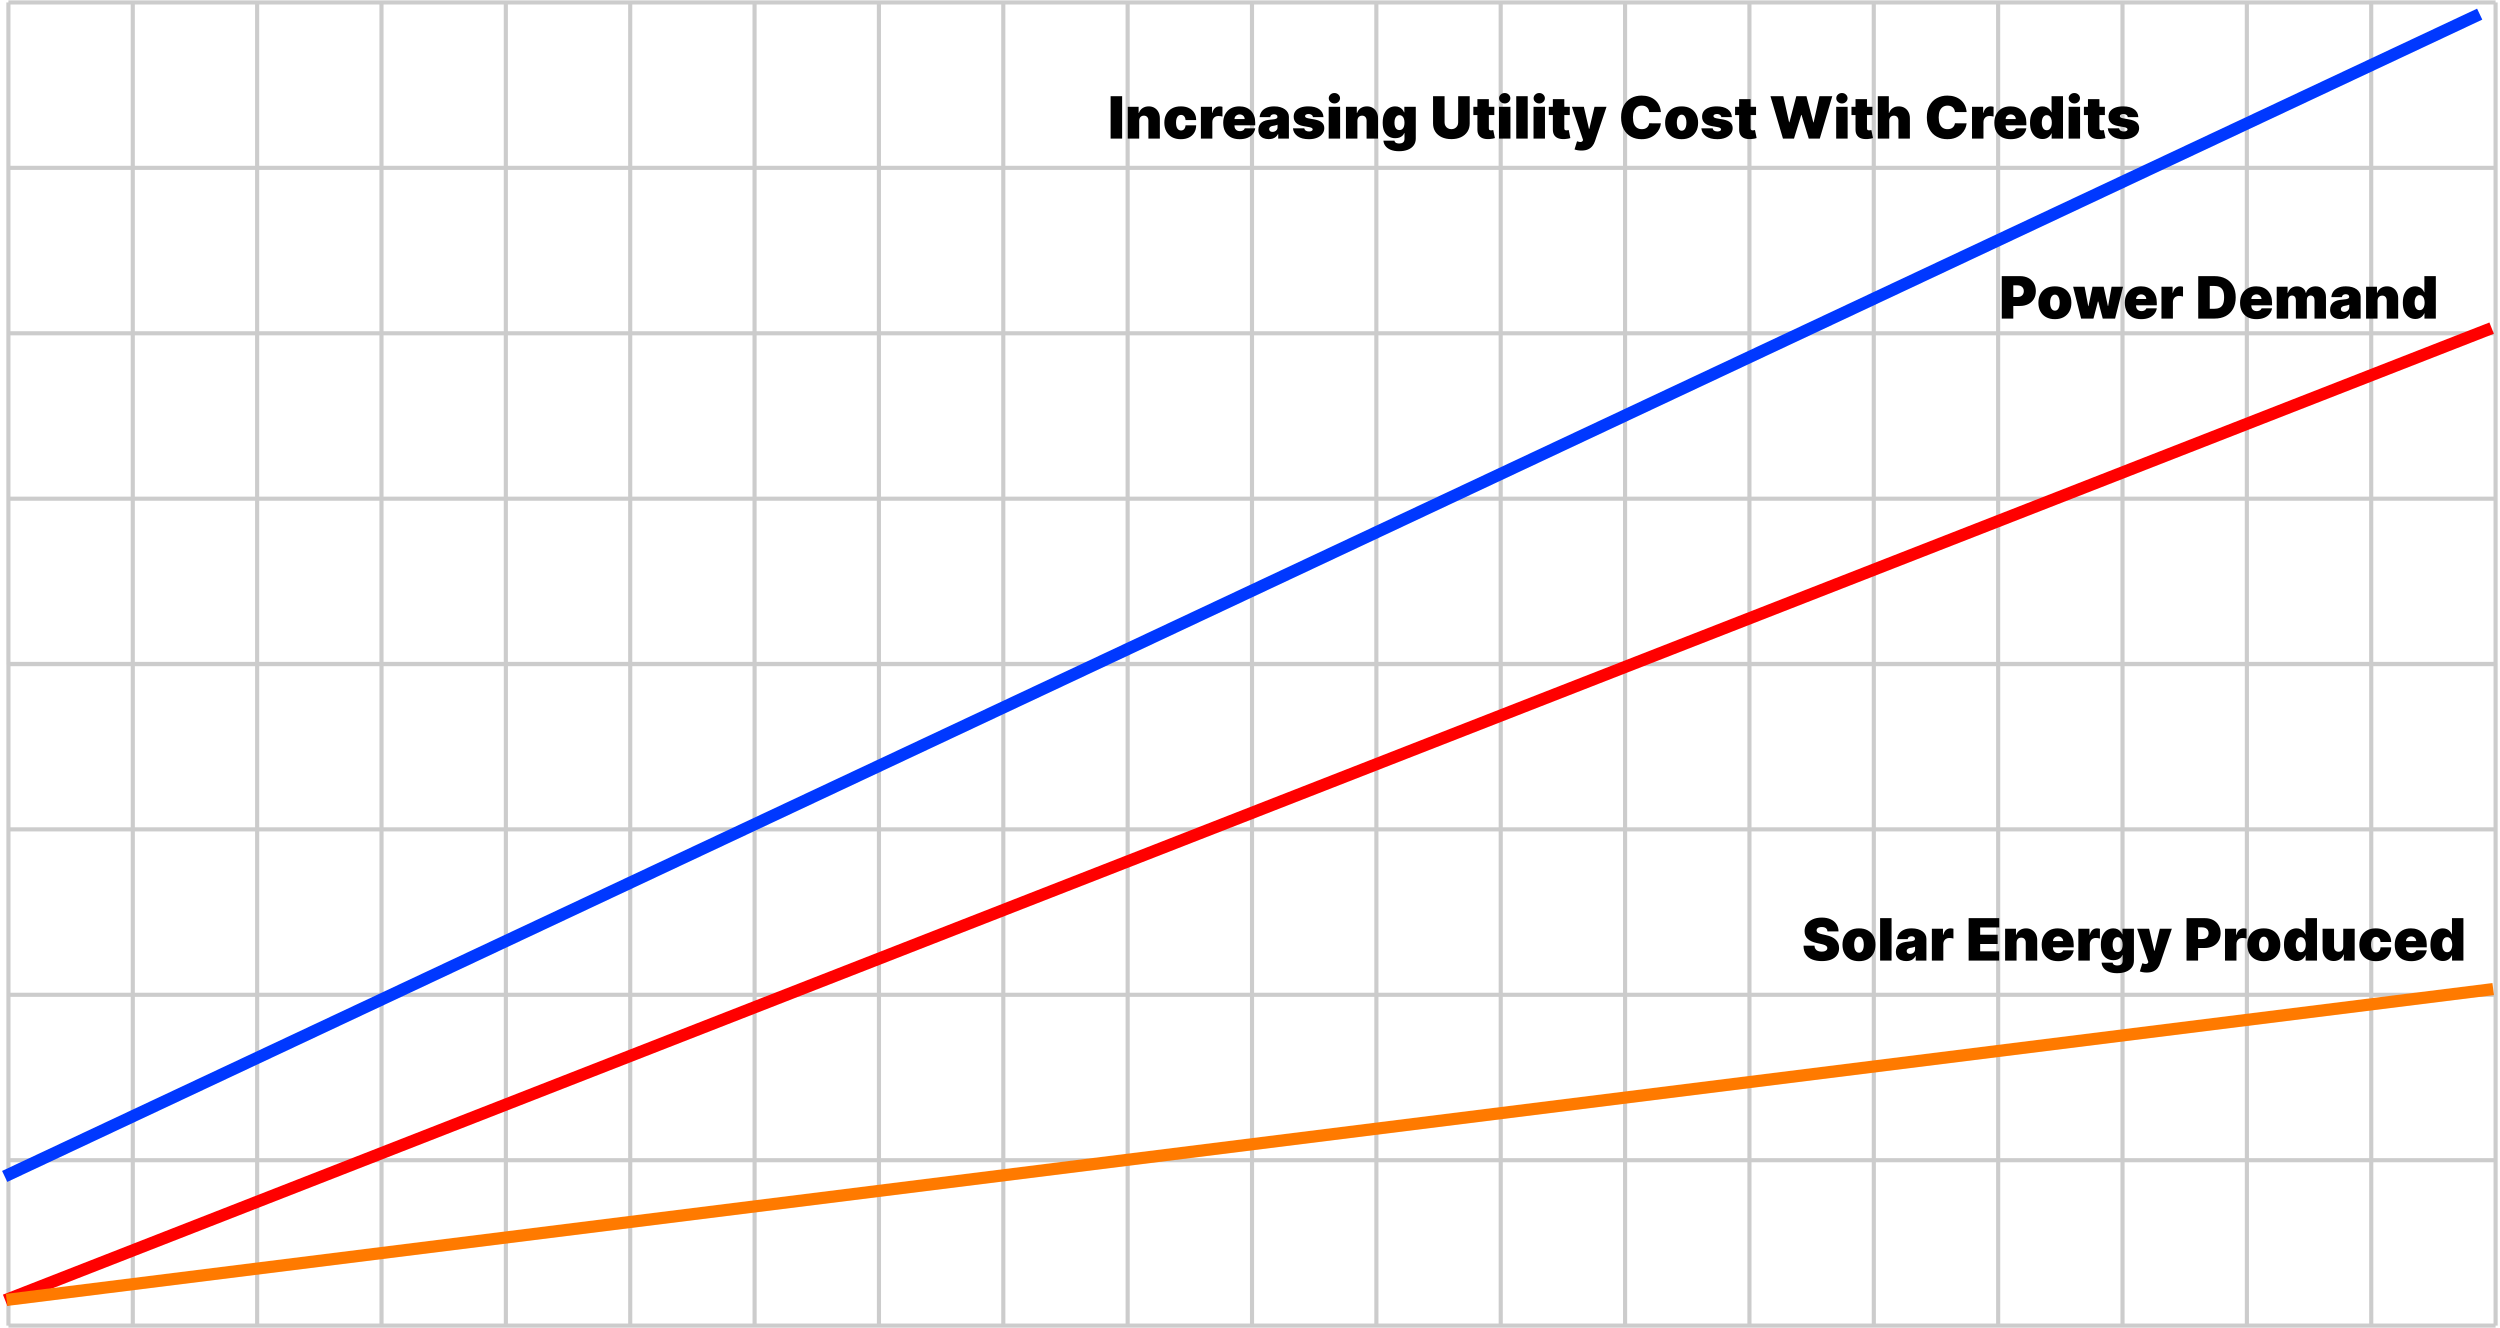 <svg width="1028" height="546" viewBox="0 0 1028 546" fill="none" xmlns="http://www.w3.org/2000/svg">
<path d="M3.472 545.1H1026.19" stroke="#CCCCCC" stroke-width="1.701"/>
<path d="M3.472 477.077H1026.19" stroke="#CCCCCC" stroke-width="1.701"/>
<path d="M3.472 409.055H1026.19" stroke="#CCCCCC" stroke-width="1.701"/>
<path d="M3.472 341.032H1026.19" stroke="#CCCCCC" stroke-width="1.701"/>
<path d="M3.472 273.01H1026.19" stroke="#CCCCCC" stroke-width="1.701"/>
<path d="M3.472 273.01V545.1" stroke="#CCCCCC" stroke-width="1.701"/>
<path d="M54.608 273.01V545.1" stroke="#CCCCCC" stroke-width="1.701"/>
<path d="M105.743 273.01V545.1" stroke="#CCCCCC" stroke-width="1.701"/>
<path d="M156.88 273.01V545.1" stroke="#CCCCCC" stroke-width="1.701"/>
<path d="M208.015 273.01V545.1" stroke="#CCCCCC" stroke-width="1.701"/>
<path d="M259.151 273.01V545.1" stroke="#CCCCCC" stroke-width="1.701"/>
<path d="M310.288 273.01V545.1" stroke="#CCCCCC" stroke-width="1.701"/>
<path d="M361.424 273.01V545.1" stroke="#CCCCCC" stroke-width="1.701"/>
<path d="M412.56 273.01V545.1" stroke="#CCCCCC" stroke-width="1.701"/>
<path d="M463.694 273.01V545.1" stroke="#CCCCCC" stroke-width="1.701"/>
<path d="M514.831 273.01V545.1" stroke="#CCCCCC" stroke-width="1.701"/>
<path d="M565.968 273.01V545.1" stroke="#CCCCCC" stroke-width="1.701"/>
<path d="M617.103 273.01V545.1" stroke="#CCCCCC" stroke-width="1.701"/>
<path d="M668.239 273.01V545.1" stroke="#CCCCCC" stroke-width="1.701"/>
<path d="M719.374 273.01V545.1" stroke="#CCCCCC" stroke-width="1.701"/>
<path d="M770.511 273.01V545.1" stroke="#CCCCCC" stroke-width="1.701"/>
<path d="M821.646 273.01V545.1" stroke="#CCCCCC" stroke-width="1.701"/>
<path d="M872.782 273.01V545.1" stroke="#CCCCCC" stroke-width="1.701"/>
<path d="M923.919 273.01V545.1" stroke="#CCCCCC" stroke-width="1.701"/>
<path d="M975.054 273.01V545.1" stroke="#CCCCCC" stroke-width="1.701"/>
<path d="M1026.19 273.01V545.1" stroke="#CCCCCC" stroke-width="1.701"/>
<path d="M3.459 273.09H1026.18" stroke="#CCCCCC" stroke-width="1.701"/>
<path d="M3.459 205.067H1026.18" stroke="#CCCCCC" stroke-width="1.701"/>
<path d="M3.459 137.045H1026.18" stroke="#CCCCCC" stroke-width="1.701"/>
<path d="M3.459 69.022H1026.18" stroke="#CCCCCC" stroke-width="1.701"/>
<path d="M3.459 1H1026.18" stroke="#CCCCCC" stroke-width="1.701"/>
<path d="M3.459 1V273.09" stroke="#CCCCCC" stroke-width="1.701"/>
<path d="M54.596 1V273.09" stroke="#CCCCCC" stroke-width="1.701"/>
<path d="M105.73 1V273.09" stroke="#CCCCCC" stroke-width="1.701"/>
<path d="M156.866 1V273.09" stroke="#CCCCCC" stroke-width="1.701"/>
<path d="M208.002 1V273.09" stroke="#CCCCCC" stroke-width="1.701"/>
<path d="M259.138 1V273.09" stroke="#CCCCCC" stroke-width="1.701"/>
<path d="M310.274 1V273.09" stroke="#CCCCCC" stroke-width="1.701"/>
<path d="M361.41 1V273.09" stroke="#CCCCCC" stroke-width="1.701"/>
<path d="M412.547 1V273.09" stroke="#CCCCCC" stroke-width="1.701"/>
<path d="M463.682 1V273.09" stroke="#CCCCCC" stroke-width="1.701"/>
<path d="M514.818 1V273.09" stroke="#CCCCCC" stroke-width="1.701"/>
<path d="M565.955 1V273.09" stroke="#CCCCCC" stroke-width="1.701"/>
<path d="M617.089 1V273.09" stroke="#CCCCCC" stroke-width="1.701"/>
<path d="M668.227 1V273.09" stroke="#CCCCCC" stroke-width="1.701"/>
<path d="M719.361 1V273.09" stroke="#CCCCCC" stroke-width="1.701"/>
<path d="M770.497 1V273.09" stroke="#CCCCCC" stroke-width="1.701"/>
<path d="M821.634 1V273.09" stroke="#CCCCCC" stroke-width="1.701"/>
<path d="M872.769 1V273.09" stroke="#CCCCCC" stroke-width="1.701"/>
<path d="M923.905 1V273.09" stroke="#CCCCCC" stroke-width="1.701"/>
<path d="M975.04 1V273.09" stroke="#CCCCCC" stroke-width="1.701"/>
<path d="M1026.18 1V273.09" stroke="#CCCCCC" stroke-width="1.701"/>
<line y1="-2.5" x2="1098.22" y2="-2.5" transform="matrix(0.931 -0.364 0.368 0.93 3.043 537)" stroke="#FF0000" stroke-width="5"/>
<line y1="-2.5" x2="1030.72" y2="-2.5" transform="matrix(0.992 -0.124 0.126 0.992 3.043 537)" stroke="#FF7A00" stroke-width="5"/>
<line y1="-2.5" x2="1124.55" y2="-2.5" transform="matrix(0.905 -0.425 0.429 0.903 3 486)" stroke="#0038FF" stroke-width="5"/>
<path d="M461.422 39.545V57H456.684V39.545H461.422ZM468.441 49.636V57H463.736V43.909H468.202V46.398H468.338C468.623 45.568 469.123 44.918 469.838 44.446C470.56 43.974 471.401 43.739 472.361 43.739C473.287 43.739 474.091 43.952 474.773 44.378C475.461 44.798 475.992 45.378 476.367 46.117C476.748 46.855 476.935 47.699 476.929 48.648V57H472.225V49.636C472.23 48.989 472.066 48.48 471.73 48.111C471.401 47.742 470.941 47.557 470.35 47.557C469.963 47.557 469.625 47.642 469.336 47.812C469.051 47.977 468.833 48.216 468.679 48.528C468.526 48.835 468.446 49.205 468.441 49.636ZM485.559 57.239C484.138 57.239 482.922 56.957 481.911 56.395C480.9 55.827 480.124 55.037 479.584 54.026C479.044 53.008 478.775 51.83 478.775 50.489C478.775 49.148 479.044 47.972 479.584 46.96C480.124 45.943 480.9 45.153 481.911 44.591C482.922 44.023 484.138 43.739 485.559 43.739C486.843 43.739 487.953 43.972 488.891 44.438C489.834 44.898 490.564 45.551 491.081 46.398C491.598 47.239 491.86 48.227 491.865 49.364H487.502C487.439 48.676 487.24 48.153 486.905 47.795C486.576 47.432 486.15 47.25 485.627 47.25C485.218 47.25 484.86 47.369 484.553 47.608C484.246 47.841 484.007 48.196 483.837 48.673C483.667 49.145 483.581 49.739 483.581 50.455C483.581 51.17 483.667 51.767 483.837 52.244C484.007 52.716 484.246 53.071 484.553 53.31C484.86 53.543 485.218 53.659 485.627 53.659C485.973 53.659 486.28 53.58 486.547 53.42C486.814 53.256 487.03 53.017 487.195 52.705C487.365 52.386 487.468 52 487.502 51.545H491.865C491.848 52.699 491.584 53.705 491.073 54.562C490.561 55.415 489.837 56.074 488.9 56.54C487.968 57.006 486.854 57.239 485.559 57.239ZM493.806 57V43.909H498.375V46.398H498.511C498.75 45.477 499.127 44.804 499.645 44.378C500.167 43.952 500.778 43.739 501.477 43.739C501.681 43.739 501.883 43.756 502.082 43.79C502.287 43.818 502.483 43.861 502.67 43.918V47.932C502.437 47.852 502.15 47.793 501.809 47.753C501.468 47.713 501.176 47.693 500.931 47.693C500.471 47.693 500.056 47.798 499.687 48.008C499.324 48.213 499.037 48.503 498.826 48.878C498.616 49.247 498.511 49.682 498.511 50.182V57H493.806ZM509.735 57.239C508.338 57.239 507.133 56.972 506.122 56.438C505.116 55.898 504.341 55.125 503.795 54.119C503.255 53.108 502.985 51.898 502.985 50.489C502.985 49.136 503.258 47.955 503.804 46.943C504.349 45.932 505.119 45.145 506.113 44.582C507.108 44.02 508.281 43.739 509.633 43.739C510.622 43.739 511.517 43.892 512.318 44.199C513.119 44.506 513.804 44.952 514.372 45.537C514.94 46.117 515.377 46.821 515.684 47.651C515.991 48.48 516.145 49.415 516.145 50.455V51.545H504.451V48.955H511.815C511.809 48.58 511.713 48.25 511.525 47.966C511.343 47.676 511.096 47.452 510.784 47.293C510.477 47.128 510.127 47.045 509.735 47.045C509.355 47.045 509.005 47.128 508.687 47.293C508.369 47.452 508.113 47.673 507.92 47.957C507.733 48.242 507.633 48.574 507.622 48.955V51.75C507.622 52.17 507.71 52.545 507.886 52.875C508.062 53.205 508.315 53.463 508.645 53.651C508.974 53.838 509.372 53.932 509.838 53.932C510.162 53.932 510.457 53.886 510.724 53.795C510.997 53.705 511.23 53.574 511.423 53.403C511.616 53.227 511.758 53.017 511.849 52.773H516.145C515.997 53.682 515.647 54.472 515.096 55.142C514.545 55.807 513.815 56.324 512.906 56.693C512.002 57.057 510.946 57.239 509.735 57.239ZM521.712 57.205C520.877 57.205 520.138 57.068 519.496 56.795C518.86 56.517 518.36 56.097 517.996 55.534C517.632 54.972 517.451 54.256 517.451 53.386C517.451 52.67 517.573 52.06 517.817 51.554C518.061 51.043 518.402 50.625 518.84 50.301C519.277 49.977 519.786 49.73 520.365 49.56C520.951 49.389 521.581 49.278 522.257 49.227C522.99 49.17 523.578 49.102 524.022 49.023C524.471 48.938 524.794 48.821 524.993 48.673C525.192 48.52 525.292 48.318 525.292 48.068V48.034C525.292 47.693 525.161 47.432 524.9 47.25C524.638 47.068 524.303 46.977 523.894 46.977C523.445 46.977 523.078 47.077 522.794 47.276C522.516 47.469 522.348 47.767 522.292 48.17H517.962C518.019 47.375 518.272 46.642 518.721 45.972C519.175 45.295 519.837 44.756 520.706 44.352C521.576 43.943 522.661 43.739 523.962 43.739C524.9 43.739 525.74 43.849 526.485 44.071C527.229 44.287 527.863 44.591 528.385 44.983C528.908 45.369 529.306 45.824 529.578 46.347C529.857 46.864 529.996 47.426 529.996 48.034V57H525.598V55.159H525.496C525.235 55.648 524.917 56.043 524.542 56.344C524.172 56.645 523.749 56.864 523.272 57C522.8 57.136 522.28 57.205 521.712 57.205ZM523.246 54.239C523.604 54.239 523.939 54.165 524.252 54.017C524.57 53.869 524.828 53.656 525.027 53.378C525.226 53.099 525.326 52.761 525.326 52.364V51.273C525.201 51.324 525.067 51.372 524.925 51.418C524.789 51.463 524.641 51.506 524.482 51.545C524.328 51.585 524.164 51.622 523.988 51.656C523.817 51.69 523.638 51.722 523.451 51.75C523.087 51.807 522.789 51.901 522.556 52.031C522.328 52.156 522.158 52.312 522.044 52.5C521.936 52.682 521.882 52.886 521.882 53.114C521.882 53.477 522.01 53.756 522.266 53.949C522.522 54.142 522.848 54.239 523.246 54.239ZM544.21 48.17H539.88C539.858 47.903 539.764 47.673 539.599 47.48C539.434 47.287 539.221 47.139 538.96 47.037C538.704 46.929 538.42 46.875 538.108 46.875C537.704 46.875 537.358 46.949 537.068 47.097C536.778 47.244 536.636 47.455 536.642 47.727C536.636 47.92 536.718 48.099 536.889 48.264C537.065 48.429 537.403 48.557 537.903 48.648L540.562 49.125C541.903 49.369 542.9 49.781 543.554 50.361C544.213 50.935 544.545 51.705 544.551 52.67C544.545 53.602 544.267 54.412 543.716 55.099C543.17 55.781 542.423 56.31 541.474 56.685C540.531 57.054 539.454 57.239 538.244 57.239C536.244 57.239 534.679 56.83 533.548 56.011C532.423 55.193 531.795 54.114 531.664 52.773H536.335C536.397 53.188 536.602 53.508 536.949 53.736C537.301 53.957 537.744 54.068 538.278 54.068C538.71 54.068 539.065 53.994 539.343 53.847C539.627 53.699 539.772 53.489 539.778 53.216C539.772 52.966 539.647 52.767 539.403 52.619C539.164 52.472 538.789 52.352 538.278 52.261L535.96 51.852C534.625 51.619 533.625 51.176 532.96 50.523C532.295 49.869 531.966 49.028 531.971 48C531.966 47.091 532.204 46.321 532.687 45.69C533.176 45.054 533.872 44.571 534.775 44.242C535.684 43.906 536.761 43.739 538.005 43.739C539.897 43.739 541.389 44.131 542.48 44.915C543.576 45.699 544.153 46.784 544.21 48.17ZM546.353 57V43.909H551.058V57H546.353ZM548.706 42.545C548.069 42.545 547.524 42.335 547.069 41.915C546.615 41.494 546.387 40.989 546.387 40.398C546.387 39.807 546.615 39.301 547.069 38.881C547.524 38.46 548.069 38.25 548.706 38.25C549.348 38.25 549.893 38.46 550.342 38.881C550.797 39.301 551.024 39.807 551.024 40.398C551.024 40.989 550.797 41.494 550.342 41.915C549.893 42.335 549.348 42.545 548.706 42.545ZM558.159 49.636V57H553.455V43.909H557.921V46.398H558.057C558.341 45.568 558.841 44.918 559.557 44.446C560.279 43.974 561.12 43.739 562.08 43.739C563.006 43.739 563.81 43.952 564.492 44.378C565.179 44.798 565.711 45.378 566.086 46.117C566.466 46.855 566.654 47.699 566.648 48.648V57H561.944V49.636C561.949 48.989 561.784 48.48 561.449 48.111C561.12 47.742 560.659 47.557 560.069 47.557C559.682 47.557 559.344 47.642 559.054 47.812C558.77 47.977 558.551 48.216 558.398 48.528C558.245 48.835 558.165 49.205 558.159 49.636ZM575.277 62.182C573.965 62.182 572.84 61.994 571.902 61.619C570.971 61.25 570.246 60.739 569.729 60.085C569.218 59.438 568.931 58.693 568.868 57.852H573.402C573.448 58.131 573.561 58.355 573.743 58.526C573.925 58.696 574.158 58.818 574.442 58.892C574.732 58.972 575.056 59.011 575.414 59.011C576.022 59.011 576.525 58.864 576.922 58.568C577.326 58.273 577.527 57.739 577.527 56.966V54.75H577.391C577.221 55.193 576.959 55.571 576.607 55.883C576.255 56.19 575.831 56.426 575.337 56.591C574.843 56.75 574.3 56.83 573.709 56.83C572.777 56.83 571.919 56.614 571.135 56.182C570.357 55.75 569.732 55.065 569.26 54.128C568.794 53.19 568.561 51.966 568.561 50.455C568.561 48.875 568.806 47.591 569.294 46.602C569.789 45.614 570.425 44.889 571.203 44.429C571.988 43.969 572.811 43.739 573.675 43.739C574.323 43.739 574.891 43.852 575.38 44.08C575.868 44.301 576.277 44.599 576.607 44.974C576.936 45.344 577.186 45.75 577.357 46.193H577.459V43.909H582.164V56.966C582.164 58.074 581.877 59.014 581.303 59.787C580.735 60.565 579.934 61.159 578.9 61.568C577.865 61.977 576.658 62.182 575.277 62.182ZM575.448 53.489C575.88 53.489 576.249 53.369 576.556 53.131C576.868 52.886 577.107 52.54 577.272 52.091C577.442 51.636 577.527 51.091 577.527 50.455C577.527 49.807 577.442 49.253 577.272 48.793C577.107 48.327 576.868 47.972 576.556 47.727C576.249 47.477 575.88 47.352 575.448 47.352C575.016 47.352 574.647 47.477 574.34 47.727C574.039 47.972 573.806 48.327 573.641 48.793C573.482 49.253 573.402 49.807 573.402 50.455C573.402 51.102 573.482 51.653 573.641 52.108C573.806 52.557 574.039 52.901 574.34 53.139C574.647 53.372 575.016 53.489 575.448 53.489ZM599.599 39.545H604.338V50.727C604.338 52.057 604.02 53.207 603.383 54.179C602.752 55.145 601.872 55.892 600.741 56.42C599.61 56.943 598.298 57.205 596.804 57.205C595.298 57.205 593.98 56.943 592.849 56.42C591.718 55.892 590.838 55.145 590.207 54.179C589.582 53.207 589.27 52.057 589.27 50.727V39.545H594.008V50.318C594.008 50.858 594.127 51.341 594.366 51.767C594.605 52.188 594.934 52.517 595.355 52.756C595.781 52.994 596.264 53.114 596.804 53.114C597.349 53.114 597.832 52.994 598.252 52.756C598.673 52.517 599.002 52.188 599.241 51.767C599.48 51.341 599.599 50.858 599.599 50.318V39.545ZM614.465 43.909V47.318H605.84V43.909H614.465ZM607.51 40.773H612.215V52.79C612.215 52.972 612.246 53.125 612.309 53.25C612.371 53.369 612.468 53.46 612.598 53.523C612.729 53.58 612.897 53.608 613.101 53.608C613.243 53.608 613.408 53.591 613.596 53.557C613.789 53.523 613.931 53.494 614.022 53.472L614.703 56.778C614.493 56.841 614.192 56.918 613.8 57.008C613.414 57.099 612.953 57.159 612.419 57.188C611.34 57.244 610.434 57.133 609.701 56.855C608.968 56.571 608.417 56.125 608.047 55.517C607.678 54.909 607.499 54.148 607.51 53.233V40.773ZM616.385 57V43.909H621.089V57H616.385ZM618.737 42.545C618.1 42.545 617.555 42.335 617.1 41.915C616.646 41.494 616.419 40.989 616.419 40.398C616.419 39.807 616.646 39.301 617.1 38.881C617.555 38.46 618.1 38.25 618.737 38.25C619.379 38.25 619.924 38.46 620.373 38.881C620.828 39.301 621.055 39.807 621.055 40.398C621.055 40.989 620.828 41.494 620.373 41.915C619.924 42.335 619.379 42.545 618.737 42.545ZM628.191 39.545V57H623.486V39.545H628.191ZM630.588 57V43.909H635.292V57H630.588ZM632.94 42.545C632.304 42.545 631.758 42.335 631.304 41.915C630.849 41.494 630.622 40.989 630.622 40.398C630.622 39.807 630.849 39.301 631.304 38.881C631.758 38.46 632.304 38.25 632.94 38.25C633.582 38.25 634.127 38.46 634.576 38.881C635.031 39.301 635.258 39.807 635.258 40.398C635.258 40.989 635.031 41.494 634.576 41.915C634.127 42.335 633.582 42.545 632.94 42.545ZM645.496 43.909V47.318H636.871V43.909H645.496ZM638.542 40.773H643.246V52.79C643.246 52.972 643.277 53.125 643.34 53.25C643.402 53.369 643.499 53.46 643.63 53.523C643.76 53.58 643.928 53.608 644.132 53.608C644.275 53.608 644.439 53.591 644.627 53.557C644.82 53.523 644.962 53.494 645.053 53.472L645.735 56.778C645.525 56.841 645.223 56.918 644.831 57.008C644.445 57.099 643.985 57.159 643.451 57.188C642.371 57.244 641.465 57.133 640.732 56.855C639.999 56.571 639.448 56.125 639.078 55.517C638.709 54.909 638.53 54.148 638.542 53.233V40.773ZM650.279 61.909C649.74 61.909 649.225 61.867 648.737 61.781C648.248 61.702 647.819 61.591 647.45 61.449L648.473 58.108C648.859 58.244 649.211 58.332 649.529 58.372C649.853 58.412 650.129 58.389 650.356 58.304C650.589 58.219 650.757 58.057 650.859 57.818L650.961 57.58L646.359 43.909H651.268L653.382 52.977H653.518L655.666 43.909H660.609L655.836 58.091C655.598 58.812 655.251 59.46 654.797 60.034C654.348 60.614 653.757 61.071 653.024 61.406C652.291 61.742 651.376 61.909 650.279 61.909ZM682.956 46.091H678.149C678.115 45.693 678.024 45.332 677.876 45.008C677.734 44.685 677.535 44.406 677.279 44.173C677.029 43.935 676.725 43.753 676.368 43.628C676.01 43.497 675.603 43.432 675.149 43.432C674.353 43.432 673.68 43.625 673.129 44.011C672.583 44.398 672.169 44.952 671.885 45.673C671.606 46.395 671.467 47.261 671.467 48.273C671.467 49.341 671.609 50.236 671.893 50.957C672.183 51.673 672.6 52.213 673.146 52.577C673.691 52.935 674.348 53.114 675.115 53.114C675.552 53.114 675.944 53.06 676.291 52.952C676.637 52.838 676.939 52.676 677.194 52.466C677.45 52.256 677.657 52.003 677.816 51.707C677.981 51.406 678.092 51.068 678.149 50.693L682.956 50.727C682.899 51.466 682.691 52.219 682.333 52.986C681.975 53.747 681.467 54.452 680.808 55.099C680.154 55.742 679.345 56.258 678.379 56.651C677.413 57.043 676.291 57.239 675.012 57.239C673.41 57.239 671.973 56.895 670.7 56.207C669.433 55.52 668.43 54.508 667.691 53.173C666.958 51.838 666.592 50.205 666.592 48.273C666.592 46.33 666.967 44.693 667.717 43.364C668.467 42.028 669.478 41.02 670.751 40.338C672.024 39.651 673.444 39.307 675.012 39.307C676.115 39.307 677.129 39.457 678.055 39.758C678.981 40.06 679.794 40.5 680.493 41.08C681.191 41.653 681.754 42.361 682.18 43.202C682.606 44.043 682.865 45.006 682.956 46.091ZM691.48 57.239C690.06 57.239 688.844 56.957 687.833 56.395C686.821 55.827 686.046 55.037 685.506 54.026C684.966 53.008 684.696 51.83 684.696 50.489C684.696 49.148 684.966 47.972 685.506 46.96C686.046 45.943 686.821 45.153 687.833 44.591C688.844 44.023 690.06 43.739 691.48 43.739C692.901 43.739 694.117 44.023 695.128 44.591C696.14 45.153 696.915 45.943 697.455 46.96C697.995 47.972 698.265 49.148 698.265 50.489C698.265 51.83 697.995 53.008 697.455 54.026C696.915 55.037 696.14 55.827 695.128 56.395C694.117 56.957 692.901 57.239 691.48 57.239ZM691.515 53.761C691.912 53.761 692.256 53.628 692.546 53.361C692.836 53.094 693.06 52.713 693.219 52.219C693.378 51.724 693.458 51.136 693.458 50.455C693.458 49.767 693.378 49.179 693.219 48.69C693.06 48.196 692.836 47.815 692.546 47.548C692.256 47.281 691.912 47.148 691.515 47.148C691.094 47.148 690.733 47.281 690.432 47.548C690.131 47.815 689.901 48.196 689.742 48.69C689.583 49.179 689.503 49.767 689.503 50.455C689.503 51.136 689.583 51.724 689.742 52.219C689.901 52.713 690.131 53.094 690.432 53.361C690.733 53.628 691.094 53.761 691.515 53.761ZM712.14 48.17H707.81C707.787 47.903 707.694 47.673 707.529 47.48C707.364 47.287 707.151 47.139 706.89 47.037C706.634 46.929 706.35 46.875 706.037 46.875C705.634 46.875 705.287 46.949 704.998 47.097C704.708 47.244 704.566 47.455 704.571 47.727C704.566 47.92 704.648 48.099 704.819 48.264C704.995 48.429 705.333 48.557 705.833 48.648L708.492 49.125C709.833 49.369 710.83 49.781 711.483 50.361C712.142 50.935 712.475 51.705 712.48 52.67C712.475 53.602 712.196 54.412 711.645 55.099C711.1 55.781 710.353 56.31 709.404 56.685C708.461 57.054 707.384 57.239 706.174 57.239C704.174 57.239 702.608 56.83 701.478 56.011C700.353 55.193 699.725 54.114 699.594 52.773H704.265C704.327 53.188 704.532 53.508 704.878 53.736C705.23 53.957 705.674 54.068 706.208 54.068C706.64 54.068 706.995 53.994 707.273 53.847C707.557 53.699 707.702 53.489 707.708 53.216C707.702 52.966 707.577 52.767 707.333 52.619C707.094 52.472 706.719 52.352 706.208 52.261L703.89 51.852C702.554 51.619 701.554 51.176 700.89 50.523C700.225 49.869 699.895 49.028 699.901 48C699.895 47.091 700.134 46.321 700.617 45.69C701.105 45.054 701.801 44.571 702.705 44.242C703.614 43.906 704.691 43.739 705.935 43.739C707.827 43.739 709.319 44.131 710.409 44.915C711.506 45.699 712.083 46.784 712.14 48.17ZM722.09 43.909V47.318H713.465V43.909H722.09ZM715.135 40.773H719.84V52.79C719.84 52.972 719.871 53.125 719.934 53.25C719.996 53.369 720.093 53.46 720.223 53.523C720.354 53.58 720.522 53.608 720.726 53.608C720.868 53.608 721.033 53.591 721.221 53.557C721.414 53.523 721.556 53.494 721.647 53.472L722.328 56.778C722.118 56.841 721.817 56.918 721.425 57.008C721.039 57.099 720.578 57.159 720.044 57.188C718.965 57.244 718.059 57.133 717.326 56.855C716.593 56.571 716.042 56.125 715.672 55.517C715.303 54.909 715.124 54.148 715.135 53.233V40.773ZM733.154 57L728.007 39.545H733.291L735.677 50.284H735.814L738.643 39.545H742.802L745.632 50.318H745.768L748.154 39.545H753.439L748.291 57H743.757L740.791 47.25H740.654L737.689 57H733.154ZM755.041 57V43.909H759.745V57H755.041ZM757.393 42.545C756.757 42.545 756.211 42.335 755.757 41.915C755.302 41.494 755.075 40.989 755.075 40.398C755.075 39.807 755.302 39.301 755.757 38.881C756.211 38.46 756.757 38.25 757.393 38.25C758.035 38.25 758.581 38.46 759.029 38.881C759.484 39.301 759.711 39.807 759.711 40.398C759.711 40.989 759.484 41.494 759.029 41.915C758.581 42.335 758.035 42.545 757.393 42.545ZM769.949 43.909V47.318H761.324V43.909H769.949ZM762.995 40.773H767.699V52.79C767.699 52.972 767.73 53.125 767.793 53.25C767.855 53.369 767.952 53.46 768.083 53.523C768.213 53.58 768.381 53.608 768.586 53.608C768.728 53.608 768.892 53.591 769.08 53.557C769.273 53.523 769.415 53.494 769.506 53.472L770.188 56.778C769.978 56.841 769.676 56.918 769.284 57.008C768.898 57.099 768.438 57.159 767.904 57.188C766.824 57.244 765.918 57.133 765.185 56.855C764.452 56.571 763.901 56.125 763.532 55.517C763.162 54.909 762.983 54.148 762.995 53.233V40.773ZM776.855 49.636V57H772.15V39.545H776.684V46.398H776.821C777.116 45.562 777.608 44.912 778.295 44.446C778.983 43.974 779.809 43.739 780.775 43.739C781.701 43.739 782.505 43.949 783.187 44.369C783.875 44.79 784.406 45.369 784.781 46.108C785.162 46.847 785.349 47.693 785.343 48.648V57H780.639V49.636C780.645 48.989 780.483 48.48 780.153 48.111C779.829 47.742 779.366 47.557 778.764 47.557C778.383 47.557 778.048 47.642 777.758 47.812C777.474 47.977 777.252 48.216 777.093 48.528C776.94 48.835 776.86 49.205 776.855 49.636ZM808.674 46.091H803.868C803.833 45.693 803.743 45.332 803.595 45.008C803.453 44.685 803.254 44.406 802.998 44.173C802.748 43.935 802.444 43.753 802.086 43.628C801.728 43.497 801.322 43.432 800.868 43.432C800.072 43.432 799.399 43.625 798.848 44.011C798.302 44.398 797.887 44.952 797.603 45.673C797.325 46.395 797.186 47.261 797.186 48.273C797.186 49.341 797.328 50.236 797.612 50.957C797.902 51.673 798.319 52.213 798.865 52.577C799.41 52.935 800.066 53.114 800.833 53.114C801.271 53.114 801.663 53.06 802.01 52.952C802.356 52.838 802.657 52.676 802.913 52.466C803.169 52.256 803.376 52.003 803.535 51.707C803.7 51.406 803.811 51.068 803.868 50.693L808.674 50.727C808.618 51.466 808.41 52.219 808.052 52.986C807.694 53.747 807.186 54.452 806.527 55.099C805.873 55.742 805.064 56.258 804.098 56.651C803.132 57.043 802.01 57.239 800.731 57.239C799.129 57.239 797.691 56.895 796.419 56.207C795.152 55.52 794.149 54.508 793.41 53.173C792.677 51.838 792.311 50.205 792.311 48.273C792.311 46.33 792.686 44.693 793.436 43.364C794.186 42.028 795.197 41.02 796.47 40.338C797.743 39.651 799.163 39.307 800.731 39.307C801.833 39.307 802.848 39.457 803.774 39.758C804.7 40.06 805.512 40.5 806.211 41.08C806.91 41.653 807.473 42.361 807.899 43.202C808.325 44.043 808.583 45.006 808.674 46.091ZM810.892 57V43.909H815.461V46.398H815.597C815.836 45.477 816.213 44.804 816.73 44.378C817.253 43.952 817.864 43.739 818.563 43.739C818.767 43.739 818.969 43.756 819.168 43.79C819.373 43.818 819.569 43.861 819.756 43.918V47.932C819.523 47.852 819.236 47.793 818.895 47.753C818.554 47.713 818.262 47.693 818.017 47.693C817.557 47.693 817.142 47.798 816.773 48.008C816.409 48.213 816.123 48.503 815.912 48.878C815.702 49.247 815.597 49.682 815.597 50.182V57H810.892ZM826.821 57.239C825.424 57.239 824.219 56.972 823.208 56.438C822.202 55.898 821.426 55.125 820.881 54.119C820.341 53.108 820.071 51.898 820.071 50.489C820.071 49.136 820.344 47.955 820.89 46.943C821.435 45.932 822.205 45.145 823.199 44.582C824.194 44.02 825.367 43.739 826.719 43.739C827.708 43.739 828.603 43.892 829.404 44.199C830.205 44.506 830.89 44.952 831.458 45.537C832.026 46.117 832.463 46.821 832.77 47.651C833.077 48.48 833.23 49.415 833.23 50.455V51.545H821.537V48.955H828.901C828.895 48.58 828.799 48.25 828.611 47.966C828.429 47.676 828.182 47.452 827.87 47.293C827.563 47.128 827.213 47.045 826.821 47.045C826.441 47.045 826.091 47.128 825.773 47.293C825.455 47.452 825.199 47.673 825.006 47.957C824.819 48.242 824.719 48.574 824.708 48.955V51.75C824.708 52.17 824.796 52.545 824.972 52.875C825.148 53.205 825.401 53.463 825.73 53.651C826.06 53.838 826.458 53.932 826.924 53.932C827.248 53.932 827.543 53.886 827.81 53.795C828.083 53.705 828.316 53.574 828.509 53.403C828.702 53.227 828.844 53.017 828.935 52.773H833.23C833.083 53.682 832.733 54.472 832.182 55.142C831.631 55.807 830.901 56.324 829.992 56.693C829.088 57.057 828.032 57.239 826.821 57.239ZM839.889 57.17C838.957 57.17 838.099 56.926 837.315 56.438C836.537 55.949 835.912 55.207 835.44 54.213C834.974 53.219 834.741 51.966 834.741 50.455C834.741 48.875 834.985 47.591 835.474 46.602C835.968 45.614 836.605 44.889 837.383 44.429C838.167 43.969 838.991 43.739 839.855 43.739C840.502 43.739 841.071 43.852 841.559 44.08C842.048 44.301 842.457 44.599 842.787 44.974C843.116 45.344 843.366 45.75 843.537 46.193H843.605V39.545H848.309V57H843.639V54.852H843.537C843.355 55.295 843.093 55.693 842.752 56.045C842.417 56.392 842.008 56.668 841.525 56.872C841.048 57.071 840.502 57.17 839.889 57.17ZM841.627 53.557C842.059 53.557 842.429 53.432 842.735 53.182C843.048 52.926 843.287 52.568 843.451 52.108C843.622 51.642 843.707 51.091 843.707 50.455C843.707 49.807 843.622 49.253 843.451 48.793C843.287 48.327 843.048 47.972 842.735 47.727C842.429 47.477 842.059 47.352 841.627 47.352C841.196 47.352 840.826 47.477 840.52 47.727C840.218 47.972 839.985 48.327 839.821 48.793C839.662 49.253 839.582 49.807 839.582 50.455C839.582 51.102 839.662 51.659 839.821 52.125C839.985 52.585 840.218 52.94 840.52 53.19C840.826 53.435 841.196 53.557 841.627 53.557ZM850.619 57V43.909H855.324V57H850.619ZM852.971 42.545C852.335 42.545 851.789 42.335 851.335 41.915C850.88 41.494 850.653 40.989 850.653 40.398C850.653 39.807 850.88 39.301 851.335 38.881C851.789 38.46 852.335 38.25 852.971 38.25C853.613 38.25 854.159 38.46 854.608 38.881C855.062 39.301 855.289 39.807 855.289 40.398C855.289 40.989 855.062 41.494 854.608 41.915C854.159 42.335 853.613 42.545 852.971 42.545ZM865.527 43.909V47.318H856.902V43.909H865.527ZM858.573 40.773H863.277V52.79C863.277 52.972 863.309 53.125 863.371 53.25C863.434 53.369 863.53 53.46 863.661 53.523C863.792 53.58 863.959 53.608 864.164 53.608C864.306 53.608 864.471 53.591 864.658 53.557C864.851 53.523 864.993 53.494 865.084 53.472L865.766 56.778C865.556 56.841 865.255 56.918 864.863 57.008C864.476 57.099 864.016 57.159 863.482 57.188C862.402 57.244 861.496 57.133 860.763 56.855C860.03 56.571 859.479 56.125 859.11 55.517C858.74 54.909 858.561 54.148 858.573 53.233V40.773ZM879.272 48.17H874.943C874.92 47.903 874.826 47.673 874.662 47.48C874.497 47.287 874.284 47.139 874.022 47.037C873.767 46.929 873.483 46.875 873.17 46.875C872.767 46.875 872.42 46.949 872.13 47.097C871.841 47.244 871.699 47.455 871.704 47.727C871.699 47.92 871.781 48.099 871.951 48.264C872.127 48.429 872.466 48.557 872.966 48.648L875.625 49.125C876.966 49.369 877.963 49.781 878.616 50.361C879.275 50.935 879.608 51.705 879.613 52.67C879.608 53.602 879.329 54.412 878.778 55.099C878.233 55.781 877.485 56.31 876.537 56.685C875.593 57.054 874.517 57.239 873.306 57.239C871.306 57.239 869.741 56.83 868.61 56.011C867.485 55.193 866.858 54.114 866.727 52.773H871.397C871.46 53.188 871.664 53.508 872.011 53.736C872.363 53.957 872.806 54.068 873.341 54.068C873.772 54.068 874.127 53.994 874.406 53.847C874.69 53.699 874.835 53.489 874.841 53.216C874.835 52.966 874.71 52.767 874.466 52.619C874.227 52.472 873.852 52.352 873.341 52.261L871.022 51.852C869.687 51.619 868.687 51.176 868.022 50.523C867.358 49.869 867.028 49.028 867.034 48C867.028 47.091 867.267 46.321 867.75 45.69C868.238 45.054 868.934 44.571 869.838 44.242C870.747 43.906 871.824 43.739 873.068 43.739C874.96 43.739 876.451 44.131 877.542 44.915C878.639 45.699 879.216 46.784 879.272 48.17Z" fill="black"/>
<path d="M751.461 383C751.415 382.432 751.202 381.989 750.822 381.67C750.447 381.352 749.876 381.193 749.109 381.193C748.62 381.193 748.219 381.253 747.907 381.372C747.6 381.486 747.373 381.642 747.225 381.841C747.077 382.04 747.001 382.267 746.995 382.523C746.984 382.733 747.021 382.923 747.106 383.094C747.197 383.259 747.339 383.409 747.532 383.545C747.725 383.676 747.972 383.795 748.273 383.903C748.574 384.011 748.932 384.108 749.347 384.193L750.779 384.5C751.745 384.705 752.572 384.974 753.259 385.31C753.947 385.645 754.509 386.04 754.947 386.494C755.384 386.943 755.705 387.449 755.91 388.011C756.12 388.574 756.228 389.187 756.234 389.852C756.228 391 755.941 391.972 755.373 392.767C754.805 393.562 753.992 394.168 752.935 394.582C751.884 394.997 750.62 395.205 749.143 395.205C747.626 395.205 746.302 394.98 745.171 394.531C744.046 394.082 743.171 393.392 742.546 392.46C741.927 391.523 741.614 390.324 741.609 388.864H746.109C746.137 389.398 746.271 389.847 746.509 390.21C746.748 390.574 747.083 390.849 747.515 391.037C747.952 391.224 748.472 391.318 749.074 391.318C749.58 391.318 750.003 391.256 750.344 391.131C750.685 391.006 750.944 390.832 751.12 390.611C751.296 390.389 751.387 390.136 751.393 389.852C751.387 389.585 751.299 389.352 751.128 389.153C750.964 388.949 750.691 388.767 750.31 388.608C749.93 388.443 749.415 388.29 748.768 388.148L747.029 387.773C745.484 387.437 744.265 386.878 743.373 386.094C742.486 385.304 742.046 384.227 742.052 382.864C742.046 381.756 742.342 380.787 742.938 379.957C743.54 379.122 744.373 378.472 745.435 378.006C746.503 377.54 747.728 377.307 749.109 377.307C750.518 377.307 751.736 377.543 752.765 378.014C753.793 378.486 754.586 379.151 755.143 380.009C755.705 380.861 755.989 381.858 755.995 383H751.461ZM764.411 395.239C762.991 395.239 761.775 394.957 760.763 394.395C759.752 393.827 758.976 393.037 758.437 392.026C757.897 391.009 757.627 389.83 757.627 388.489C757.627 387.148 757.897 385.972 758.437 384.96C758.976 383.943 759.752 383.153 760.763 382.591C761.775 382.023 762.991 381.739 764.411 381.739C765.832 381.739 767.047 382.023 768.059 382.591C769.07 383.153 769.846 383.943 770.386 384.96C770.925 385.972 771.195 387.148 771.195 388.489C771.195 389.83 770.925 391.009 770.386 392.026C769.846 393.037 769.07 393.827 768.059 394.395C767.047 394.957 765.832 395.239 764.411 395.239ZM764.445 391.761C764.843 391.761 765.187 391.628 765.476 391.361C765.766 391.094 765.991 390.713 766.15 390.219C766.309 389.724 766.388 389.136 766.388 388.455C766.388 387.767 766.309 387.179 766.15 386.69C765.991 386.196 765.766 385.815 765.476 385.548C765.187 385.281 764.843 385.148 764.445 385.148C764.025 385.148 763.664 385.281 763.363 385.548C763.062 385.815 762.832 386.196 762.672 386.69C762.513 387.179 762.434 387.767 762.434 388.455C762.434 389.136 762.513 389.724 762.672 390.219C762.832 390.713 763.062 391.094 763.363 391.361C763.664 391.628 764.025 391.761 764.445 391.761ZM777.809 377.545V395H773.104V377.545H777.809ZM783.854 395.205C783.018 395.205 782.28 395.068 781.638 394.795C781.001 394.517 780.501 394.097 780.138 393.534C779.774 392.972 779.592 392.256 779.592 391.386C779.592 390.67 779.714 390.06 779.959 389.554C780.203 389.043 780.544 388.625 780.981 388.301C781.419 387.977 781.927 387.73 782.507 387.56C783.092 387.389 783.723 387.278 784.399 387.227C785.132 387.17 785.72 387.102 786.163 387.023C786.612 386.937 786.936 386.821 787.135 386.673C787.334 386.52 787.433 386.318 787.433 386.068V386.034C787.433 385.693 787.302 385.432 787.041 385.25C786.78 385.068 786.445 384.977 786.035 384.977C785.587 384.977 785.22 385.077 784.936 385.276C784.658 385.469 784.49 385.767 784.433 386.17H780.104C780.16 385.375 780.413 384.642 780.862 383.972C781.317 383.295 781.979 382.756 782.848 382.352C783.717 381.943 784.802 381.739 786.104 381.739C787.041 381.739 787.882 381.849 788.626 382.071C789.371 382.287 790.004 382.591 790.527 382.983C791.05 383.369 791.447 383.824 791.72 384.347C791.998 384.864 792.138 385.426 792.138 386.034V395H787.74V393.159H787.638C787.376 393.648 787.058 394.043 786.683 394.344C786.314 394.645 785.891 394.864 785.413 395C784.942 395.136 784.422 395.205 783.854 395.205ZM785.388 392.239C785.746 392.239 786.081 392.165 786.393 392.017C786.712 391.869 786.97 391.656 787.169 391.378C787.368 391.099 787.467 390.761 787.467 390.364V389.273C787.342 389.324 787.209 389.372 787.067 389.418C786.93 389.463 786.783 389.506 786.623 389.545C786.47 389.585 786.305 389.622 786.129 389.656C785.959 389.69 785.78 389.722 785.592 389.75C785.229 389.807 784.93 389.901 784.697 390.031C784.47 390.156 784.3 390.312 784.186 390.5C784.078 390.682 784.024 390.886 784.024 391.114C784.024 391.477 784.152 391.756 784.408 391.949C784.663 392.142 784.99 392.239 785.388 392.239ZM794.386 395V381.909H798.954V384.398H799.09C799.329 383.477 799.707 382.804 800.224 382.378C800.746 381.952 801.357 381.739 802.056 381.739C802.261 381.739 802.462 381.756 802.661 381.79C802.866 381.818 803.062 381.861 803.249 381.918V385.932C803.016 385.852 802.729 385.793 802.388 385.753C802.047 385.713 801.755 385.693 801.511 385.693C801.05 385.693 800.636 385.798 800.266 386.009C799.903 386.213 799.616 386.503 799.405 386.878C799.195 387.247 799.09 387.682 799.09 388.182V395H794.386ZM809.505 395V377.545H822.084V381.364H814.244V384.364H821.437V388.182H814.244V391.182H822.05V395H809.505ZM829.207 387.636V395H824.503V381.909H828.969V384.398H829.105C829.389 383.568 829.889 382.918 830.605 382.446C831.327 381.974 832.168 381.739 833.128 381.739C834.054 381.739 834.858 381.952 835.54 382.378C836.227 382.798 836.758 383.378 837.133 384.116C837.514 384.855 837.702 385.699 837.696 386.648V395H832.991V387.636C832.997 386.989 832.832 386.48 832.497 386.111C832.168 385.741 831.707 385.557 831.116 385.557C830.73 385.557 830.392 385.642 830.102 385.812C829.818 385.977 829.599 386.216 829.446 386.528C829.293 386.835 829.213 387.205 829.207 387.636ZM846.291 395.239C844.893 395.239 843.689 394.972 842.677 394.438C841.672 393.898 840.896 393.125 840.351 392.119C839.811 391.108 839.541 389.898 839.541 388.489C839.541 387.136 839.814 385.955 840.359 384.943C840.905 383.932 841.675 383.145 842.669 382.582C843.663 382.02 844.837 381.739 846.189 381.739C847.177 381.739 848.072 381.892 848.873 382.199C849.675 382.506 850.359 382.952 850.927 383.537C851.496 384.116 851.933 384.821 852.24 385.651C852.547 386.48 852.7 387.415 852.7 388.455V389.545H841.007V386.955H848.371C848.365 386.58 848.268 386.25 848.081 385.966C847.899 385.676 847.652 385.452 847.339 385.293C847.033 385.128 846.683 385.045 846.291 385.045C845.91 385.045 845.561 385.128 845.243 385.293C844.925 385.452 844.669 385.673 844.476 385.957C844.288 386.241 844.189 386.574 844.177 386.955V389.75C844.177 390.17 844.266 390.545 844.442 390.875C844.618 391.205 844.871 391.463 845.2 391.651C845.53 391.838 845.927 391.932 846.393 391.932C846.717 391.932 847.013 391.886 847.28 391.795C847.552 391.705 847.785 391.574 847.979 391.403C848.172 391.227 848.314 391.017 848.405 390.773H852.7C852.552 391.682 852.203 392.472 851.652 393.142C851.101 393.807 850.371 394.324 849.462 394.693C848.558 395.057 847.501 395.239 846.291 395.239ZM854.62 395V381.909H859.188V384.398H859.324C859.563 383.477 859.941 382.804 860.458 382.378C860.981 381.952 861.592 381.739 862.29 381.739C862.495 381.739 862.697 381.756 862.896 381.79C863.1 381.818 863.296 381.861 863.484 381.918V385.932C863.251 385.852 862.964 385.793 862.623 385.753C862.282 385.713 861.989 385.693 861.745 385.693C861.285 385.693 860.87 385.798 860.501 386.009C860.137 386.213 859.85 386.503 859.64 386.878C859.43 387.247 859.324 387.682 859.324 388.182V395H854.62ZM870.583 400.182C869.271 400.182 868.146 399.994 867.208 399.619C866.276 399.25 865.552 398.739 865.035 398.085C864.523 397.438 864.236 396.693 864.174 395.852H868.708C868.753 396.131 868.867 396.355 869.049 396.526C869.231 396.696 869.464 396.818 869.748 396.892C870.038 396.972 870.361 397.011 870.719 397.011C871.327 397.011 871.83 396.864 872.228 396.568C872.631 396.273 872.833 395.739 872.833 394.966V392.75H872.697C872.526 393.193 872.265 393.571 871.913 393.884C871.56 394.19 871.137 394.426 870.643 394.591C870.148 394.75 869.606 394.83 869.015 394.83C868.083 394.83 867.225 394.614 866.441 394.182C865.663 393.75 865.038 393.065 864.566 392.128C864.1 391.19 863.867 389.966 863.867 388.455C863.867 386.875 864.111 385.591 864.6 384.602C865.094 383.614 865.731 382.889 866.509 382.429C867.293 381.969 868.117 381.739 868.981 381.739C869.628 381.739 870.197 381.852 870.685 382.08C871.174 382.301 871.583 382.599 871.913 382.974C872.242 383.344 872.492 383.75 872.663 384.193H872.765V381.909H877.469V394.966C877.469 396.074 877.182 397.014 876.609 397.787C876.04 398.565 875.239 399.159 874.205 399.568C873.171 399.977 871.964 400.182 870.583 400.182ZM870.753 391.489C871.185 391.489 871.555 391.369 871.861 391.131C872.174 390.886 872.413 390.54 872.577 390.091C872.748 389.636 872.833 389.091 872.833 388.455C872.833 387.807 872.748 387.253 872.577 386.793C872.413 386.327 872.174 385.972 871.861 385.727C871.555 385.477 871.185 385.352 870.753 385.352C870.322 385.352 869.952 385.477 869.646 385.727C869.344 385.972 869.111 386.327 868.947 386.793C868.788 387.253 868.708 387.807 868.708 388.455C868.708 389.102 868.788 389.653 868.947 390.108C869.111 390.557 869.344 390.901 869.646 391.139C869.952 391.372 870.322 391.489 870.753 391.489ZM882.726 399.909C882.186 399.909 881.672 399.866 881.183 399.781C880.695 399.702 880.266 399.591 879.896 399.449L880.919 396.108C881.305 396.244 881.658 396.332 881.976 396.372C882.3 396.412 882.575 396.389 882.802 396.304C883.035 396.219 883.203 396.057 883.305 395.818L883.408 395.58L878.805 381.909H883.714L885.828 390.977H885.964L888.112 381.909H893.055L888.283 396.091C888.044 396.812 887.697 397.46 887.243 398.034C886.794 398.614 886.203 399.071 885.47 399.406C884.737 399.741 883.822 399.909 882.726 399.909ZM899.106 395V377.545H906.641C907.936 377.545 909.07 377.801 910.041 378.312C911.013 378.824 911.768 379.543 912.308 380.469C912.848 381.395 913.118 382.477 913.118 383.716C913.118 384.966 912.839 386.048 912.283 386.963C911.731 387.878 910.956 388.582 909.956 389.077C908.962 389.571 907.8 389.818 906.47 389.818H901.97V386.136H905.516C906.072 386.136 906.547 386.04 906.939 385.847C907.337 385.648 907.641 385.366 907.851 385.003C908.067 384.639 908.175 384.21 908.175 383.716C908.175 383.216 908.067 382.79 907.851 382.438C907.641 382.08 907.337 381.807 906.939 381.619C906.547 381.426 906.072 381.33 905.516 381.33H903.845V395H899.106ZM914.925 395V381.909H919.493V384.398H919.629C919.868 383.477 920.246 382.804 920.763 382.378C921.285 381.952 921.896 381.739 922.595 381.739C922.8 381.739 923.001 381.756 923.2 381.79C923.405 381.818 923.601 381.861 923.788 381.918V385.932C923.555 385.852 923.268 385.793 922.927 385.753C922.587 385.713 922.294 385.693 922.05 385.693C921.589 385.693 921.175 385.798 920.805 386.009C920.442 386.213 920.155 386.503 919.945 386.878C919.734 387.247 919.629 387.682 919.629 388.182V395H914.925ZM930.888 395.239C929.467 395.239 928.251 394.957 927.24 394.395C926.229 393.827 925.453 393.037 924.913 392.026C924.373 391.009 924.104 389.83 924.104 388.489C924.104 387.148 924.373 385.972 924.913 384.96C925.453 383.943 926.229 383.153 927.24 382.591C928.251 382.023 929.467 381.739 930.888 381.739C932.308 381.739 933.524 382.023 934.535 382.591C935.547 383.153 936.322 383.943 936.862 384.96C937.402 385.972 937.672 387.148 937.672 388.489C937.672 389.83 937.402 391.009 936.862 392.026C936.322 393.037 935.547 393.827 934.535 394.395C933.524 394.957 932.308 395.239 930.888 395.239ZM930.922 391.761C931.32 391.761 931.663 391.628 931.953 391.361C932.243 391.094 932.467 390.713 932.626 390.219C932.785 389.724 932.865 389.136 932.865 388.455C932.865 387.767 932.785 387.179 932.626 386.69C932.467 386.196 932.243 385.815 931.953 385.548C931.663 385.281 931.32 385.148 930.922 385.148C930.501 385.148 930.141 385.281 929.839 385.548C929.538 385.815 929.308 386.196 929.149 386.69C928.99 387.179 928.91 387.767 928.91 388.455C928.91 389.136 928.99 389.724 929.149 390.219C929.308 390.713 929.538 391.094 929.839 391.361C930.141 391.628 930.501 391.761 930.922 391.761ZM944.32 395.17C943.388 395.17 942.53 394.926 941.746 394.438C940.967 393.949 940.342 393.207 939.871 392.213C939.405 391.219 939.172 389.966 939.172 388.455C939.172 386.875 939.416 385.591 939.905 384.602C940.399 383.614 941.035 382.889 941.814 382.429C942.598 381.969 943.422 381.739 944.285 381.739C944.933 381.739 945.501 381.852 945.99 382.08C946.479 382.301 946.888 382.599 947.217 382.974C947.547 383.344 947.797 383.75 947.967 384.193H948.035V377.545H952.74V395H948.07V392.852H947.967C947.785 393.295 947.524 393.693 947.183 394.045C946.848 394.392 946.439 394.668 945.956 394.872C945.479 395.071 944.933 395.17 944.32 395.17ZM946.058 391.557C946.49 391.557 946.859 391.432 947.166 391.182C947.479 390.926 947.717 390.568 947.882 390.108C948.052 389.642 948.138 389.091 948.138 388.455C948.138 387.807 948.052 387.253 947.882 386.793C947.717 386.327 947.479 385.972 947.166 385.727C946.859 385.477 946.49 385.352 946.058 385.352C945.626 385.352 945.257 385.477 944.95 385.727C944.649 385.972 944.416 386.327 944.251 386.793C944.092 387.253 944.013 387.807 944.013 388.455C944.013 389.102 944.092 389.659 944.251 390.125C944.416 390.585 944.649 390.94 944.95 391.19C945.257 391.435 945.626 391.557 946.058 391.557ZM963.538 389.273V381.909H968.243V395H963.777V392.511H963.641C963.356 393.347 962.859 394 962.149 394.472C961.439 394.937 960.595 395.17 959.618 395.17C958.703 395.17 957.902 394.96 957.214 394.54C956.533 394.119 956.001 393.54 955.621 392.801C955.246 392.062 955.055 391.216 955.05 390.261V381.909H959.754V389.273C959.76 389.92 959.925 390.429 960.248 390.798C960.578 391.168 961.038 391.352 961.629 391.352C962.021 391.352 962.359 391.27 962.643 391.105C962.933 390.935 963.155 390.696 963.308 390.389C963.467 390.077 963.544 389.705 963.538 389.273ZM976.942 395.239C975.522 395.239 974.306 394.957 973.295 394.395C972.283 393.827 971.508 393.037 970.968 392.026C970.428 391.009 970.158 389.83 970.158 388.489C970.158 387.148 970.428 385.972 970.968 384.96C971.508 383.943 972.283 383.153 973.295 382.591C974.306 382.023 975.522 381.739 976.942 381.739C978.226 381.739 979.337 381.972 980.275 382.438C981.218 382.898 981.948 383.551 982.465 384.398C982.982 385.239 983.244 386.227 983.249 387.364H978.886C978.823 386.676 978.624 386.153 978.289 385.795C977.959 385.432 977.533 385.25 977.011 385.25C976.601 385.25 976.244 385.369 975.937 385.608C975.63 385.841 975.391 386.196 975.221 386.673C975.05 387.145 974.965 387.739 974.965 388.455C974.965 389.17 975.05 389.767 975.221 390.244C975.391 390.716 975.63 391.071 975.937 391.31C976.244 391.543 976.601 391.659 977.011 391.659C977.357 391.659 977.664 391.58 977.931 391.42C978.198 391.256 978.414 391.017 978.579 390.705C978.749 390.386 978.851 390 978.886 389.545H983.249C983.232 390.699 982.968 391.705 982.457 392.562C981.945 393.415 981.221 394.074 980.283 394.54C979.351 395.006 978.238 395.239 976.942 395.239ZM991.463 395.239C990.065 395.239 988.861 394.972 987.849 394.438C986.844 393.898 986.068 393.125 985.523 392.119C984.983 391.108 984.713 389.898 984.713 388.489C984.713 387.136 984.986 385.955 985.531 384.943C986.077 383.932 986.847 383.145 987.841 382.582C988.835 382.02 990.008 381.739 991.361 381.739C992.349 381.739 993.244 381.892 994.045 382.199C994.847 382.506 995.531 382.952 996.099 383.537C996.668 384.116 997.105 384.821 997.412 385.651C997.719 386.48 997.872 387.415 997.872 388.455V389.545H986.179V386.955H993.543C993.537 386.58 993.44 386.25 993.253 385.966C993.071 385.676 992.824 385.452 992.511 385.293C992.204 385.128 991.855 385.045 991.463 385.045C991.082 385.045 990.733 385.128 990.415 385.293C990.097 385.452 989.841 385.673 989.648 385.957C989.46 386.241 989.361 386.574 989.349 386.955V389.75C989.349 390.17 989.437 390.545 989.614 390.875C989.79 391.205 990.043 391.463 990.372 391.651C990.702 391.838 991.099 391.932 991.565 391.932C991.889 391.932 992.185 391.886 992.452 391.795C992.724 391.705 992.957 391.574 993.15 391.403C993.344 391.227 993.486 391.017 993.577 390.773H997.872C997.724 391.682 997.375 392.472 996.824 393.142C996.273 393.807 995.543 394.324 994.633 394.693C993.73 395.057 992.673 395.239 991.463 395.239ZM1004.53 395.17C1003.6 395.17 1002.74 394.926 1001.96 394.438C1001.18 393.949 1000.55 393.207 1000.08 392.213C999.616 391.219 999.383 389.966 999.383 388.455C999.383 386.875 999.627 385.591 1000.12 384.602C1000.61 383.614 1001.25 382.889 1002.02 382.429C1002.81 381.969 1003.63 381.739 1004.5 381.739C1005.14 381.739 1005.71 381.852 1006.2 382.08C1006.69 382.301 1007.1 382.599 1007.43 382.974C1007.76 383.344 1008.01 383.75 1008.18 384.193H1008.25V377.545H1012.95V395H1008.28V392.852H1008.18C1008 393.295 1007.73 393.693 1007.39 394.045C1007.06 394.392 1006.65 394.668 1006.17 394.872C1005.69 395.071 1005.14 395.17 1004.53 395.17ZM1006.27 391.557C1006.7 391.557 1007.07 391.432 1007.38 391.182C1007.69 390.926 1007.93 390.568 1008.09 390.108C1008.26 389.642 1008.35 389.091 1008.35 388.455C1008.35 387.807 1008.26 387.253 1008.09 386.793C1007.93 386.327 1007.69 385.972 1007.38 385.727C1007.07 385.477 1006.7 385.352 1006.27 385.352C1005.84 385.352 1005.47 385.477 1005.16 385.727C1004.86 385.972 1004.63 386.327 1004.46 386.793C1004.3 387.253 1004.22 387.807 1004.22 388.455C1004.22 389.102 1004.3 389.659 1004.46 390.125C1004.63 390.585 1004.86 390.94 1005.16 391.19C1005.47 391.435 1005.84 391.557 1006.27 391.557Z" fill="black"/>
<path d="M823.125 131V113.545H830.659C831.955 113.545 833.088 113.801 834.06 114.312C835.031 114.824 835.787 115.543 836.327 116.469C836.866 117.395 837.136 118.477 837.136 119.716C837.136 120.966 836.858 122.048 836.301 122.963C835.75 123.878 834.974 124.582 833.974 125.077C832.98 125.571 831.818 125.818 830.489 125.818H825.989V122.136H829.534C830.091 122.136 830.565 122.04 830.957 121.847C831.355 121.648 831.659 121.366 831.869 121.003C832.085 120.639 832.193 120.21 832.193 119.716C832.193 119.216 832.085 118.79 831.869 118.438C831.659 118.08 831.355 117.807 830.957 117.619C830.565 117.426 830.091 117.33 829.534 117.33H827.864V131H823.125ZM844.969 131.239C843.548 131.239 842.332 130.957 841.321 130.395C840.31 129.827 839.534 129.037 838.994 128.026C838.455 127.009 838.185 125.83 838.185 124.489C838.185 123.148 838.455 121.972 838.994 120.96C839.534 119.943 840.31 119.153 841.321 118.591C842.332 118.023 843.548 117.739 844.969 117.739C846.389 117.739 847.605 118.023 848.616 118.591C849.628 119.153 850.403 119.943 850.943 120.96C851.483 121.972 851.753 123.148 851.753 124.489C851.753 125.83 851.483 127.009 850.943 128.026C850.403 129.037 849.628 129.827 848.616 130.395C847.605 130.957 846.389 131.239 844.969 131.239ZM845.003 127.761C845.401 127.761 845.744 127.628 846.034 127.361C846.324 127.094 846.548 126.713 846.707 126.219C846.866 125.724 846.946 125.136 846.946 124.455C846.946 123.767 846.866 123.179 846.707 122.69C846.548 122.196 846.324 121.815 846.034 121.548C845.744 121.281 845.401 121.148 845.003 121.148C844.582 121.148 844.222 121.281 843.92 121.548C843.619 121.815 843.389 122.196 843.23 122.69C843.071 123.179 842.991 123.767 842.991 124.455C842.991 125.136 843.071 125.724 843.23 126.219C843.389 126.713 843.619 127.094 843.92 127.361C844.222 127.628 844.582 127.761 845.003 127.761ZM855.746 131L852.473 117.909H857.178L858.678 125.886H858.78L860.45 117.909H865.018L866.757 125.818H866.859L868.291 117.909H872.996L869.723 131H864.643L862.803 123.977H862.666L860.825 131H855.746ZM880.466 131.239C879.068 131.239 877.864 130.972 876.852 130.438C875.847 129.898 875.071 129.125 874.526 128.119C873.986 127.108 873.716 125.898 873.716 124.489C873.716 123.136 873.989 121.955 874.534 120.943C875.08 119.932 875.849 119.145 876.844 118.582C877.838 118.02 879.011 117.739 880.364 117.739C881.352 117.739 882.247 117.892 883.048 118.199C883.849 118.506 884.534 118.952 885.102 119.537C885.67 120.116 886.108 120.821 886.415 121.651C886.722 122.48 886.875 123.415 886.875 124.455V125.545H875.182V122.955H882.545C882.54 122.58 882.443 122.25 882.256 121.966C882.074 121.676 881.827 121.452 881.514 121.293C881.207 121.128 880.858 121.045 880.466 121.045C880.085 121.045 879.736 121.128 879.418 121.293C879.099 121.452 878.844 121.673 878.651 121.957C878.463 122.241 878.364 122.574 878.352 122.955V125.75C878.352 126.17 878.44 126.545 878.616 126.875C878.793 127.205 879.045 127.463 879.375 127.651C879.705 127.838 880.102 127.932 880.568 127.932C880.892 127.932 881.188 127.886 881.455 127.795C881.727 127.705 881.96 127.574 882.153 127.403C882.347 127.227 882.489 127.017 882.58 126.773H886.875C886.727 127.682 886.378 128.472 885.827 129.142C885.276 129.807 884.545 130.324 883.636 130.693C882.733 131.057 881.676 131.239 880.466 131.239ZM888.795 131V117.909H893.363V120.398H893.499C893.738 119.477 894.116 118.804 894.633 118.378C895.156 117.952 895.766 117.739 896.465 117.739C896.67 117.739 896.871 117.756 897.07 117.79C897.275 117.818 897.471 117.861 897.658 117.918V121.932C897.425 121.852 897.138 121.793 896.798 121.753C896.457 121.713 896.164 121.693 895.92 121.693C895.46 121.693 895.045 121.798 894.675 122.009C894.312 122.213 894.025 122.503 893.815 122.878C893.604 123.247 893.499 123.682 893.499 124.182V131H888.795ZM910.63 131H903.914V113.545H910.562C912.357 113.545 913.908 113.895 915.215 114.594C916.528 115.287 917.539 116.287 918.249 117.594C918.965 118.895 919.323 120.455 919.323 122.273C919.323 124.091 918.968 125.653 918.258 126.96C917.548 128.261 916.542 129.261 915.241 129.96C913.94 130.653 912.403 131 910.63 131ZM908.653 126.977H910.46C911.323 126.977 912.059 126.838 912.667 126.56C913.281 126.281 913.746 125.801 914.065 125.119C914.388 124.437 914.55 123.489 914.55 122.273C914.55 121.057 914.386 120.108 914.056 119.426C913.732 118.744 913.255 118.264 912.624 117.986C911.999 117.707 911.232 117.568 910.323 117.568H908.653V126.977ZM927.857 131.239C926.459 131.239 925.254 130.972 924.243 130.438C923.237 129.898 922.462 129.125 921.916 128.119C921.376 127.108 921.107 125.898 921.107 124.489C921.107 123.136 921.379 121.955 921.925 120.943C922.47 119.932 923.24 119.145 924.234 118.582C925.229 118.02 926.402 117.739 927.754 117.739C928.743 117.739 929.638 117.892 930.439 118.199C931.24 118.506 931.925 118.952 932.493 119.537C933.061 120.116 933.499 120.821 933.805 121.651C934.112 122.48 934.266 123.415 934.266 124.455V125.545H922.572V122.955H929.936C929.93 122.58 929.834 122.25 929.646 121.966C929.464 121.676 929.217 121.452 928.905 121.293C928.598 121.128 928.249 121.045 927.857 121.045C927.476 121.045 927.126 121.128 926.808 121.293C926.49 121.452 926.234 121.673 926.041 121.957C925.854 122.241 925.754 122.574 925.743 122.955V125.75C925.743 126.17 925.831 126.545 926.007 126.875C926.183 127.205 926.436 127.463 926.766 127.651C927.095 127.838 927.493 127.932 927.959 127.932C928.283 127.932 928.578 127.886 928.845 127.795C929.118 127.705 929.351 127.574 929.544 127.403C929.737 127.227 929.879 127.017 929.97 126.773H934.266C934.118 127.682 933.768 128.472 933.217 129.142C932.666 129.807 931.936 130.324 931.027 130.693C930.124 131.057 929.067 131.239 927.857 131.239ZM936.185 131V117.909H940.651V120.398H940.788C941.06 119.58 941.526 118.932 942.185 118.455C942.844 117.977 943.629 117.739 944.538 117.739C945.458 117.739 946.251 117.983 946.915 118.472C947.58 118.955 947.981 119.597 948.117 120.398H948.254C948.475 119.597 948.947 118.955 949.668 118.472C950.39 117.983 951.237 117.739 952.208 117.739C953.464 117.739 954.481 118.142 955.259 118.949C956.043 119.756 956.435 120.83 956.435 122.17V131H951.731V123.364C951.731 122.79 951.586 122.341 951.296 122.017C951.006 121.687 950.617 121.523 950.129 121.523C949.646 121.523 949.262 121.687 948.978 122.017C948.7 122.341 948.56 122.79 948.56 123.364V131H944.06V123.364C944.06 122.79 943.915 122.341 943.626 122.017C943.336 121.687 942.947 121.523 942.458 121.523C942.134 121.523 941.856 121.597 941.623 121.744C941.39 121.892 941.208 122.105 941.077 122.384C940.952 122.656 940.89 122.983 940.89 123.364V131H936.185ZM962.403 131.205C961.568 131.205 960.83 131.068 960.188 130.795C959.551 130.517 959.051 130.097 958.688 129.534C958.324 128.972 958.142 128.256 958.142 127.386C958.142 126.67 958.264 126.06 958.509 125.554C958.753 125.043 959.094 124.625 959.531 124.301C959.969 123.977 960.477 123.73 961.057 123.56C961.642 123.389 962.273 123.278 962.949 123.227C963.682 123.17 964.27 123.102 964.713 123.023C965.162 122.937 965.486 122.821 965.685 122.673C965.884 122.52 965.983 122.318 965.983 122.068V122.034C965.983 121.693 965.852 121.432 965.591 121.25C965.33 121.068 964.994 120.977 964.585 120.977C964.136 120.977 963.77 121.077 963.486 121.276C963.207 121.469 963.04 121.767 962.983 122.17H958.653C958.71 121.375 958.963 120.642 959.412 119.972C959.866 119.295 960.528 118.756 961.398 118.352C962.267 117.943 963.352 117.739 964.653 117.739C965.591 117.739 966.432 117.849 967.176 118.071C967.92 118.287 968.554 118.591 969.077 118.983C969.599 119.369 969.997 119.824 970.27 120.347C970.548 120.864 970.688 121.426 970.688 122.034V131H966.29V129.159H966.188C965.926 129.648 965.608 130.043 965.233 130.344C964.864 130.645 964.44 130.864 963.963 131C963.491 131.136 962.972 131.205 962.403 131.205ZM963.938 128.239C964.295 128.239 964.631 128.165 964.943 128.017C965.261 127.869 965.52 127.656 965.719 127.378C965.918 127.099 966.017 126.761 966.017 126.364V125.273C965.892 125.324 965.759 125.372 965.616 125.418C965.48 125.463 965.332 125.506 965.173 125.545C965.02 125.585 964.855 125.622 964.679 125.656C964.509 125.69 964.33 125.722 964.142 125.75C963.778 125.807 963.48 125.901 963.247 126.031C963.02 126.156 962.849 126.312 962.736 126.5C962.628 126.682 962.574 126.886 962.574 127.114C962.574 127.477 962.702 127.756 962.957 127.949C963.213 128.142 963.54 128.239 963.938 128.239ZM977.64 123.636V131H972.935V117.909H977.401V120.398H977.538C977.822 119.568 978.322 118.918 979.038 118.446C979.759 117.974 980.6 117.739 981.56 117.739C982.487 117.739 983.29 117.952 983.972 118.378C984.66 118.798 985.191 119.378 985.566 120.116C985.947 120.855 986.134 121.699 986.129 122.648V131H981.424V123.636C981.43 122.989 981.265 122.48 980.93 122.111C980.6 121.741 980.14 121.557 979.549 121.557C979.163 121.557 978.825 121.642 978.535 121.812C978.251 121.977 978.032 122.216 977.879 122.528C977.725 122.835 977.646 123.205 977.64 123.636ZM993.19 131.17C992.258 131.17 991.4 130.926 990.616 130.438C989.837 129.949 989.212 129.207 988.741 128.213C988.275 127.219 988.042 125.966 988.042 124.455C988.042 122.875 988.286 121.591 988.775 120.602C989.269 119.614 989.906 118.889 990.684 118.429C991.468 117.969 992.292 117.739 993.156 117.739C993.803 117.739 994.371 117.852 994.86 118.08C995.349 118.301 995.758 118.599 996.087 118.974C996.417 119.344 996.667 119.75 996.837 120.193H996.906V113.545H1001.61V131H996.94V128.852H996.837C996.656 129.295 996.394 129.693 996.053 130.045C995.718 130.392 995.309 130.668 994.826 130.872C994.349 131.071 993.803 131.17 993.19 131.17ZM994.928 127.557C995.36 127.557 995.729 127.432 996.036 127.182C996.349 126.926 996.587 126.568 996.752 126.108C996.923 125.642 997.008 125.091 997.008 124.455C997.008 123.807 996.923 123.253 996.752 122.793C996.587 122.327 996.349 121.972 996.036 121.727C995.729 121.477 995.36 121.352 994.928 121.352C994.496 121.352 994.127 121.477 993.82 121.727C993.519 121.972 993.286 122.327 993.121 122.793C992.962 123.253 992.883 123.807 992.883 124.455C992.883 125.102 992.962 125.659 993.121 126.125C993.286 126.585 993.519 126.94 993.82 127.19C994.127 127.435 994.496 127.557 994.928 127.557Z" fill="black"/>
</svg>
